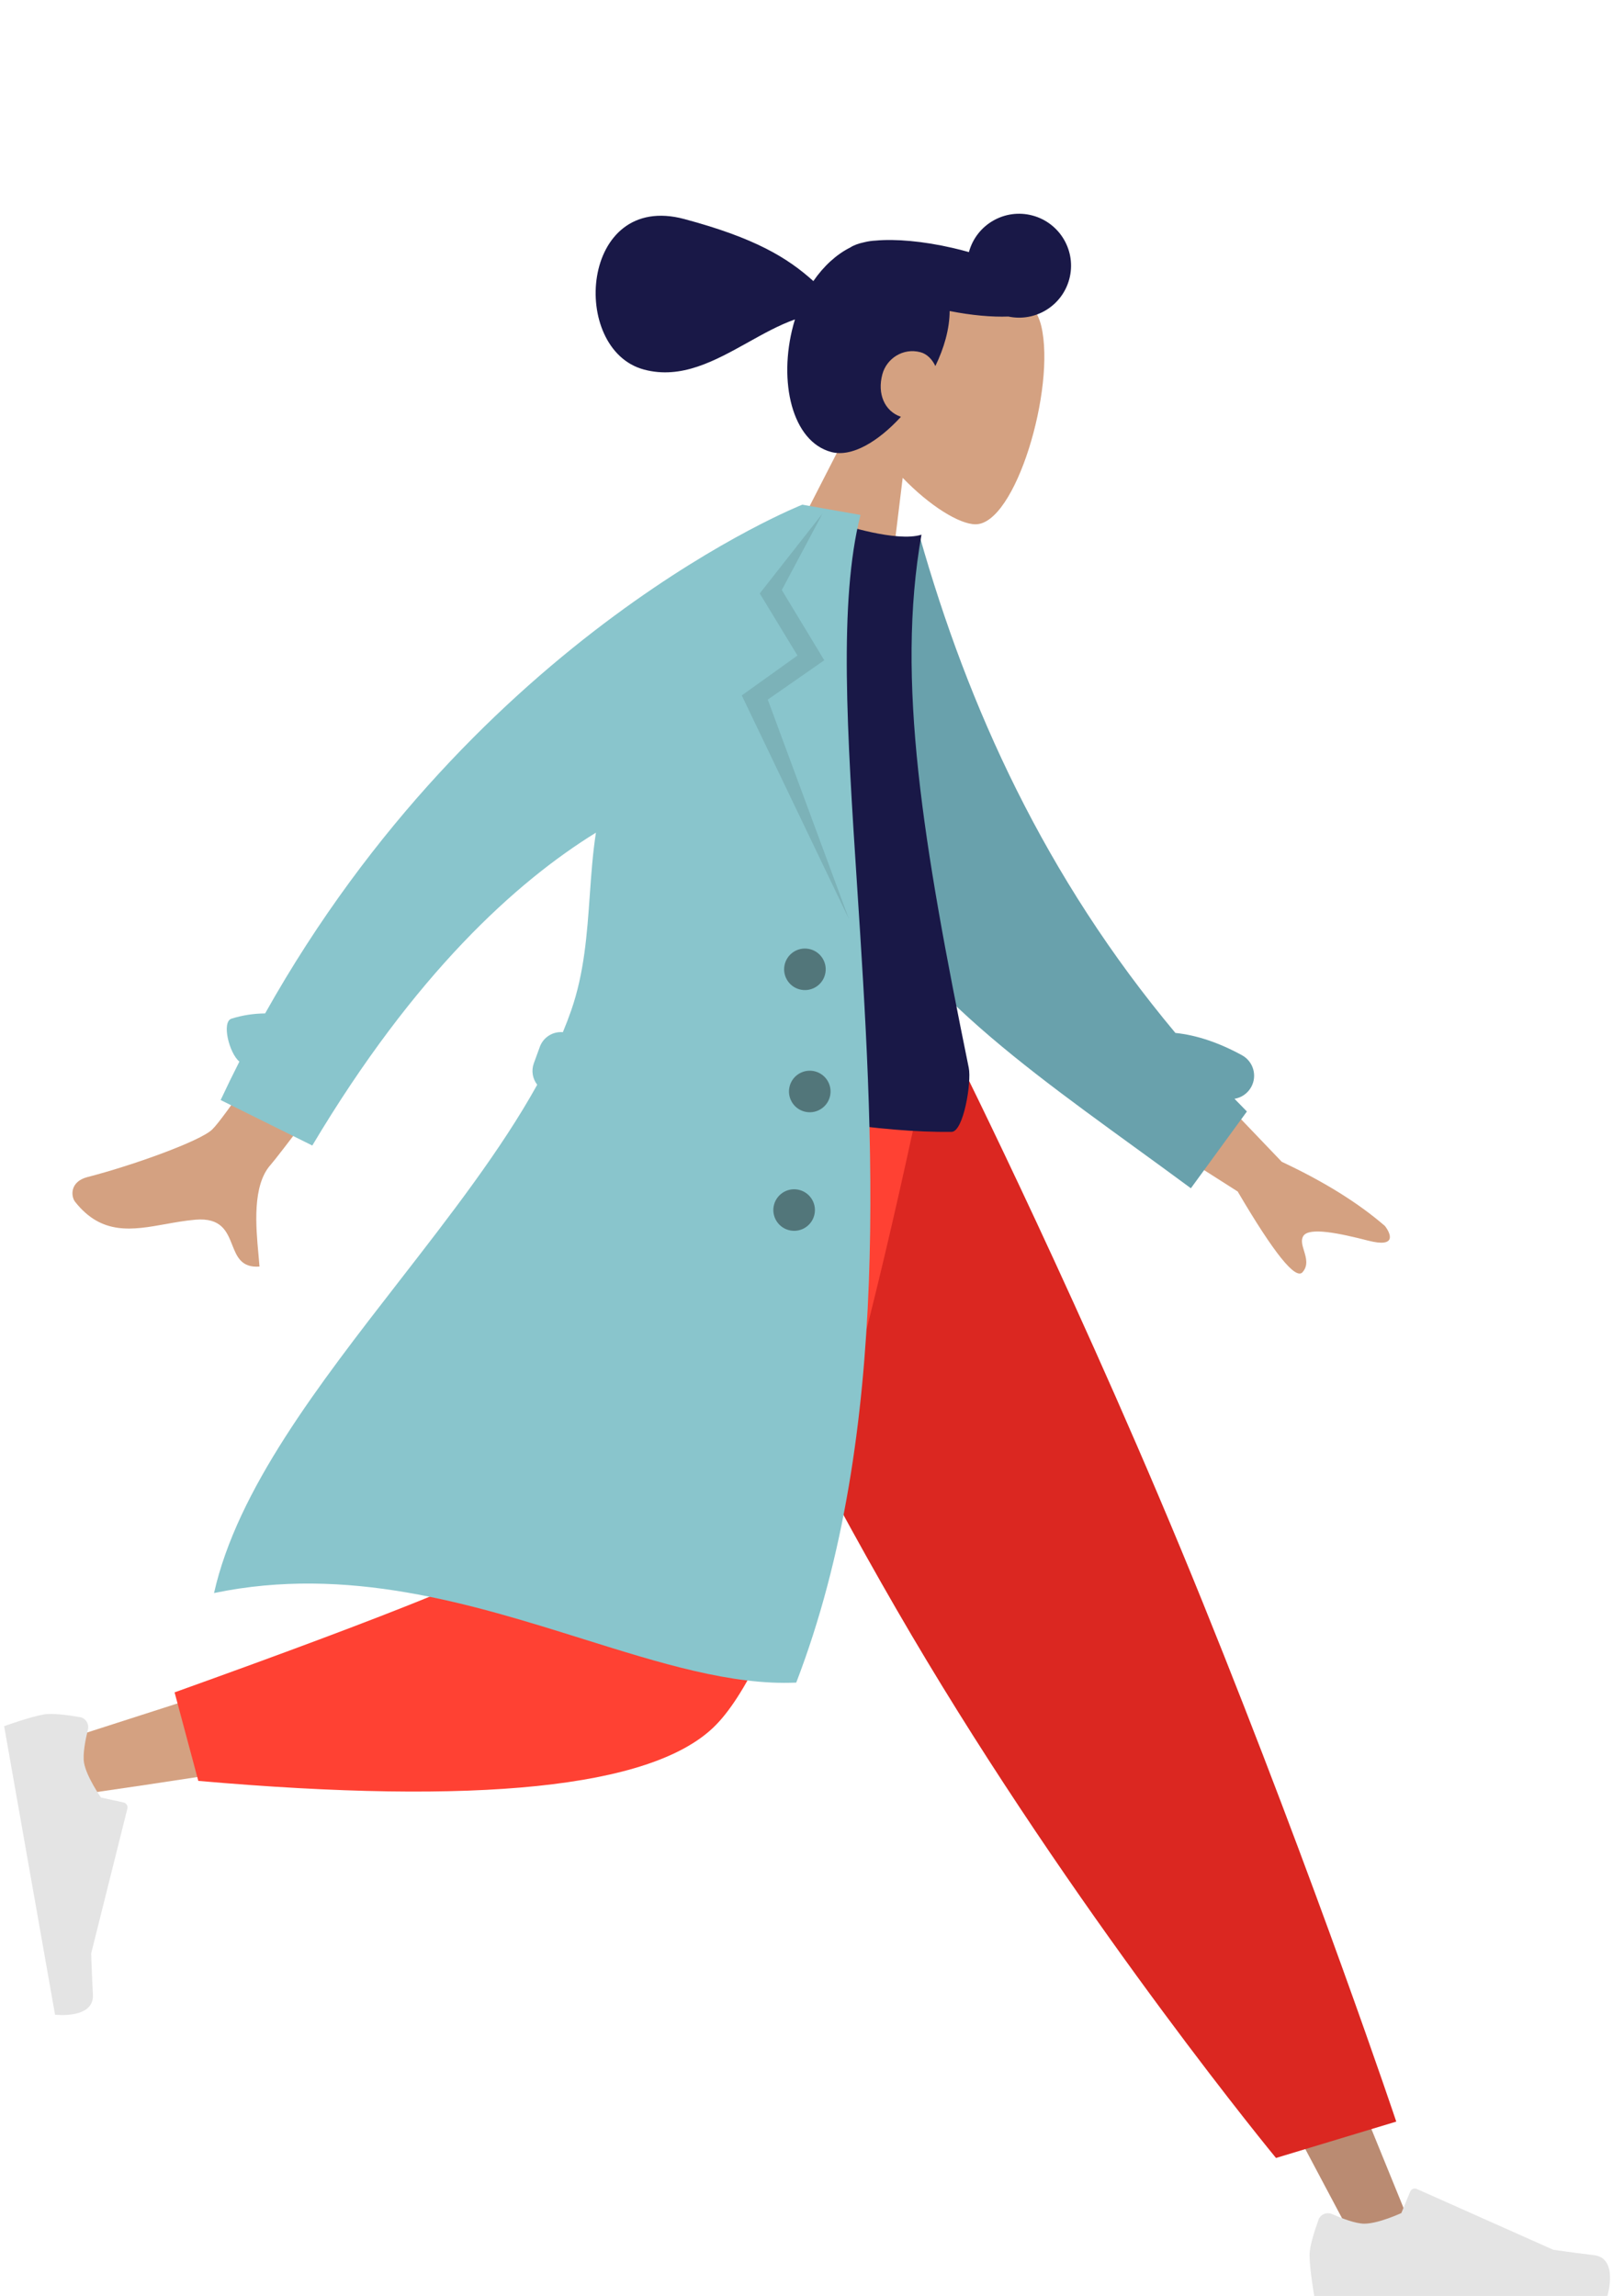 <svg width="326" height="461" viewBox="0 0 326 461" fill="none" xmlns="http://www.w3.org/2000/svg">
<path fill-rule="evenodd" clip-rule="evenodd" d="M181.204 95.934C186.677 101.615 192.58 105.233 195.797 105.264C203.866 105.342 211.955 77.928 209.031 65.483C206.106 53.037 177.355 40.251 170.065 61.403C167.535 68.744 168.889 76.264 172.073 82.956L153.352 119.518L177.539 125.999L181.204 95.934Z" fill="#D4A181"/>
<path fill-rule="evenodd" clip-rule="evenodd" d="M214.645 56.046C213.203 61.426 207.806 64.691 202.418 63.551C199.128 63.674 195.04 63.316 190.632 62.446C190.629 64.138 190.376 65.995 189.833 68.023C189.353 69.815 188.646 71.661 187.765 73.493C187.125 72.125 186.064 71.061 184.79 70.719C181.225 69.764 177.958 72.031 177.124 75.143C176.065 79.094 177.581 82.563 180.85 83.684C176.309 88.635 171 91.857 166.856 90.746C158.984 88.637 156.206 76.618 159.237 65.308C159.343 64.91 159.457 64.518 159.577 64.13C156.423 65.244 153.312 66.978 150.178 68.725L150.178 68.725C143.52 72.436 136.76 76.204 129.269 74.197C114.28 70.181 116.424 38.365 137.366 43.976C151.609 47.792 158.058 51.745 163.273 56.432C165.363 53.396 167.935 51.061 170.683 49.686C171.378 49.228 172.351 48.873 173.551 48.622C174.291 48.442 175.037 48.334 175.782 48.301C179.781 47.939 185.308 48.409 191.254 49.782C192.364 50.038 193.448 50.317 194.498 50.613C196.002 45.069 201.711 41.783 207.266 43.272C212.832 44.763 216.136 50.482 214.645 56.046Z" fill="#191847"/>
<path fill-rule="evenodd" clip-rule="evenodd" d="M136.633 211.707L214.16 341.261L272.282 450.789H284.801L187.416 211.707L136.633 211.707Z" fill="#BA8B72"/>
<path fill-rule="evenodd" clip-rule="evenodd" d="M267.433 444.529C266.362 444.056 265.089 444.532 264.688 445.632C263.925 447.725 262.877 450.929 262.877 452.724C262.877 455.545 263.817 460.957 263.817 460.957C267.091 460.957 322.663 460.957 322.663 460.957C322.663 460.957 324.957 453.377 320.015 452.773C315.073 452.168 311.804 451.681 311.804 451.681L284.412 439.475C283.897 439.246 283.295 439.487 283.08 440.007L281.305 444.311C281.305 444.311 276.73 446.445 273.87 446.445C272.102 446.445 269.308 445.359 267.433 444.529Z" fill="#E4E4E4"/>
<path fill-rule="evenodd" clip-rule="evenodd" d="M256.14 433.251L280.283 425.95C280.283 425.95 264.416 378.538 241.39 321.6C218.363 264.662 191.93 211.707 191.93 211.707H123.742C123.742 211.707 153.13 278.693 186.052 333.438C218.974 388.183 256.14 433.251 256.14 433.251Z" fill="#DB2721"/>
<path fill-rule="evenodd" clip-rule="evenodd" d="M131.538 211.707C124.221 257.233 110.109 315.398 108.777 317.193C107.889 318.39 75.924 329.096 12.883 349.313L15.588 360.347C90.764 349.505 130.376 341.094 134.422 335.112C140.492 326.14 170.801 255.261 182.54 211.707H131.538Z" fill="#D4A181"/>
<path fill-rule="evenodd" clip-rule="evenodd" d="M35.044 339.774L39.807 357.546C96.034 362.476 130.486 358.914 143.162 346.861C155.838 334.808 170.286 289.756 186.504 211.707H121.482C111.207 275.619 105.462 308.916 104.248 311.599C103.035 314.282 79.966 323.674 35.044 339.774Z" fill="#FF4133"/>
<path fill-rule="evenodd" clip-rule="evenodd" d="M17.643 347.27C17.924 346.133 17.234 344.961 16.081 344.758C13.886 344.37 10.547 343.894 8.779 344.206C6 344.696 0.831 346.561 0.831 346.561C1.399 349.784 11.049 404.488 11.049 404.488C11.049 404.488 18.916 405.43 18.653 400.46C18.39 395.491 18.302 392.188 18.302 392.188L25.572 363.105C25.708 362.559 25.366 362.007 24.816 361.886L20.268 360.886C20.268 360.886 17.371 356.753 16.874 353.937C16.567 352.197 17.152 349.26 17.643 347.27Z" fill="#E4E4E4"/>
<path fill-rule="evenodd" clip-rule="evenodd" d="M42.575 226.787C47.569 222.006 82.218 167.245 82.218 167.245L99.736 173.711C99.736 173.711 57.218 230.644 54.341 233.84C50.605 237.992 51.368 246.278 51.886 251.896C51.966 252.765 52.04 253.571 52.091 254.287C48.44 254.549 47.549 252.302 46.611 249.934C45.55 247.259 44.429 244.428 39.197 244.881C37.176 245.056 35.195 245.411 33.259 245.758C26.572 246.956 20.429 248.057 15.08 241.292C14.232 240.22 13.958 237.244 17.576 236.313C26.589 233.994 40.134 229.124 42.575 226.787ZM257.304 233.255L228.771 203.417L218.37 220.042L248.453 239.219C255.731 251.616 260.072 257.014 261.474 255.414C262.657 254.065 262.19 252.524 261.76 251.105C261.425 250 261.113 248.968 261.619 248.158C262.777 246.308 268.906 247.605 274.669 249.085C280.432 250.564 279.188 247.665 278.005 246.133C272.671 241.513 265.77 237.22 257.304 233.255Z" fill="#D4A181"/>
<path fill-rule="evenodd" clip-rule="evenodd" d="M184.609 107.641L172.826 110.208C172.435 113.097 171.704 117.176 170.867 121.85C168.238 136.518 164.561 157.039 167.069 164.995C175.758 192.556 200.422 210.463 227.891 230.408C231.573 233.082 235.305 235.792 239.056 238.566L250.3 223.152C249.461 222.305 248.632 221.455 247.812 220.603C249.192 220.377 250.456 219.54 251.177 218.219C252.419 215.944 251.581 213.093 249.305 211.851C244.679 209.328 240.215 207.821 235.945 207.38C209.723 176.012 194.346 141.992 184.609 107.641Z" fill="#69A1AC"/>
<path fill-rule="evenodd" clip-rule="evenodd" d="M114.759 213.79C114.759 213.79 162.275 227.655 191.036 227.24C193.411 227.206 195.057 217.286 194.468 214.393C185.298 169.353 179.817 136.598 184.975 107.346C179.986 108.926 168.861 105.242 168.861 105.242C143.084 131.779 127.58 164.708 114.759 213.79Z" fill="#191847"/>
<path fill-rule="evenodd" clip-rule="evenodd" d="M53.219 203.464C96.155 126.925 161.05 101.325 161.05 101.325L162.649 101.607L166.6 102.304L172.736 103.385C168.327 120.648 170.056 147.206 172.063 178.014L172.063 178.014C175.272 227.285 179.189 287.428 159.837 337.812C146.863 338.397 132.531 333.908 117.015 329.049L117.015 329.049C94.622 322.036 69.764 314.25 42.966 319.832C47.616 299.102 63.904 278.119 80.118 257.231C90.377 244.014 100.607 230.835 107.84 217.782C106.921 216.601 106.611 214.987 107.161 213.476L108.364 210.173C109.077 208.215 111.008 207.052 112.99 207.229C113.6 205.764 114.161 204.3 114.669 202.839C117.292 195.297 117.844 187.484 118.39 179.759L118.39 179.759C118.689 175.517 118.987 171.302 119.625 167.173C103.703 177.001 83.278 195.429 62.692 229.984L44.292 220.854C45.52 218.23 46.776 215.656 48.056 213.134C46.028 211.5 44.416 205.157 46.48 204.511C48.662 203.828 50.91 203.482 53.219 203.464Z" fill="#89C5CC"/>
<path fill-rule="evenodd" clip-rule="evenodd" d="M165.113 103.1L156.939 118.46L165.46 132.558L154.12 140.456L170.416 184.518L148.903 139.618L160.086 131.61L152.513 119.144L165.113 103.1Z" fill="black" fill-opacity="0.1"/>
<path fill-rule="evenodd" clip-rule="evenodd" d="M160.854 198.716C163.124 199.116 165.288 197.602 165.688 195.333C166.088 193.064 164.573 190.9 162.303 190.5C160.033 190.1 157.869 191.614 157.468 193.883C157.068 196.152 158.584 198.316 160.854 198.716ZM161.826 223.244C164.096 223.644 166.26 222.13 166.661 219.861C167.061 217.592 165.545 215.428 163.275 215.028C161.005 214.628 158.841 216.142 158.441 218.411C158.041 220.68 159.556 222.844 161.826 223.244ZM163.523 243.664C163.123 245.933 160.958 247.448 158.689 247.047C156.419 246.647 154.903 244.483 155.303 242.214C155.703 239.946 157.867 238.431 160.137 238.831C162.407 239.231 163.923 241.395 163.523 243.664Z" fill="black" fill-opacity="0.4"/>
</svg>
